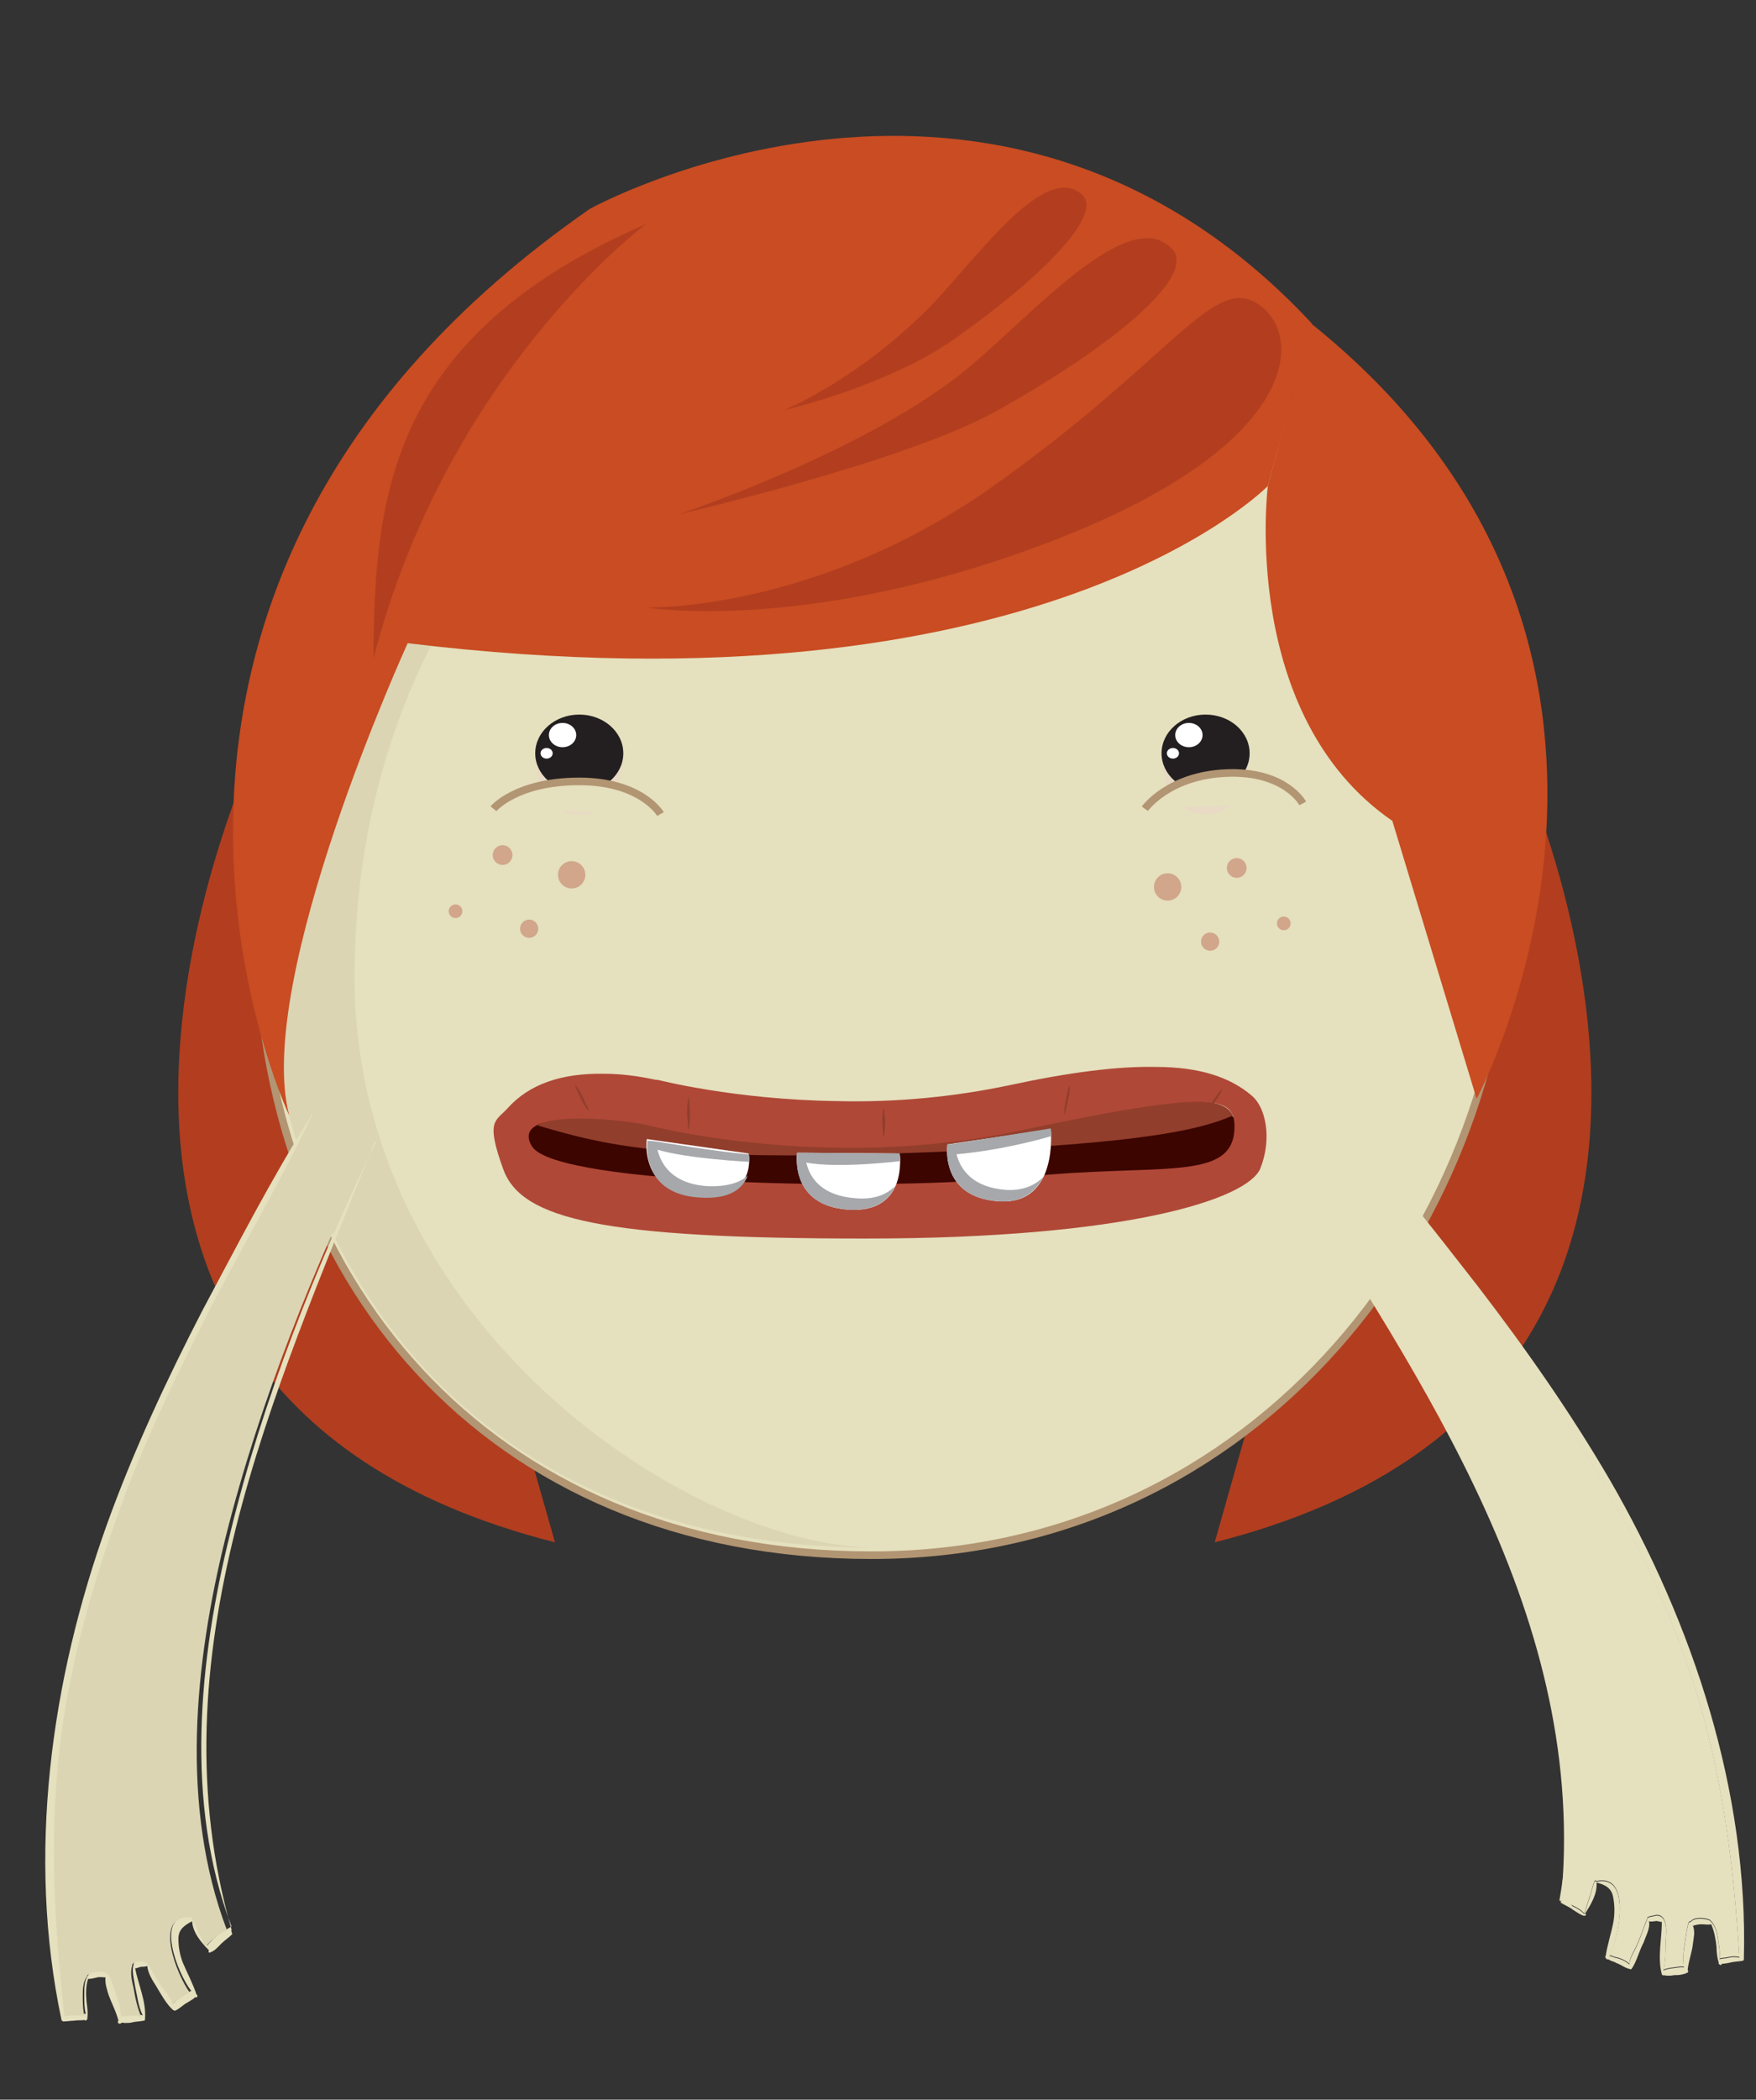 <?xml version="1.0" encoding="utf-8"?>
<!-- Generator: Adobe Illustrator 19.2.1, SVG Export Plug-In . SVG Version: 6.00 Build 0)  -->
<svg version="1.1" id="Layer_1" xmlns="http://www.w3.org/2000/svg" xmlns:xlink="http://www.w3.org/1999/xlink" x="0px" y="0px"
	 viewBox="0 0 231.3 276.5" style="enable-background:new 0 0 231.3 276.5;" xml:space="preserve">
<rect x="0" y="0" width="231.3" height="276.5" fill="#333333" stroke="none"/>
<style type="text/css">
	.st0{fill:#B23E1F;}
	.st1{fill:#E5E0BE;stroke:#B29572;stroke-miterlimit:10;}
	.st2{fill:#DBD5B4;}
	.st3{fill:#3C0500;}
	.st4{fill:#923E2C;}
	.st5{fill:#AF4837;}
	.st6{fill:#E5E0BE;}
	.st7{fill:#D3B58D;}
	.st8{fill:#FFFFFF;}
	.st9{fill:#A6A8AB;}
	.st10{display:none;}
	.st11{display:inline;}
	.st12{fill:#424242;}
	.st13{fill:#303030;}
	.st14{display:inline;fill:#424242;}
	.st15{opacity:0.3;fill:#B3DB52;enable-background:new    ;}
	.st16{fill:#B3DB52;}
	.st17{fill:#E8DAC4;}
	.st18{fill:#231F20;}
	.st19{fill:#C94C22;}
	.st20{opacity:0.38;}
</style>
<g id="Layer_6">
	<path class="st0" d="M35.3,94.8c0,0-44,87.6,37.8,108.3l-5-17.6c0,0,9.2,17.2,33.6,5.8L35.3,94.8z"/>
	<path class="st0" d="M197.8,94.8c0,0,44,87.6-37.8,108.3l5-17.6c0,0-9.2,17.2-33.6,5.8L197.8,94.8z"/>
</g>
<g id="head">
	<g>
		<g>
			<path class="st1" d="M114.8,39.2c51,0,84.3,30.6,84.3,76.3s-33.3,89.3-84.3,89.3s-80.9-37-80.9-82.8S63.7,39.2,114.8,39.2z"/>
			<path class="st2" d="M114.8,40.2c-38.9,8.1-68.1,42.7-68.1,88.4s43.8,74.7,68.1,75.2c-51,0-79.8-36.1-79.8-81.8
				S63.7,40.2,114.8,40.2z"/>
			<g>
				<g>
					<path class="st3" d="M85,148c0,0,23.6,6.3,49.3,0.8s29.1-3.2,29,0.9c-0.1,7.3-9.2,3.6-27,5.5c-17.7,1.9-56,7.1-67.4-4.1
						C67.5,141.9,81,147.2,85,148z"/>
					<g>
						<path class="st4" d="M114.8,149.8c-21.8,0-38.9-4.9-44-1.6c8.5,2.5,16.5,4.7,46.9,3.7s39.7-2.8,44.7-5
							C159.9,141.3,136.5,149.8,114.8,149.8z"/>
					</g>
					<path class="st5" d="M164.9,144.3c-2.9-2.5-7-3.8-12.7-3.8c-5-0.1-11.3,0.7-19.2,2.4c-7.1,1.5-14.8,2.3-22.8,2.1
						c-13.6-0.2-23.5-2.8-23.6-2.8h-0.1h-0.1c-1-0.2-3.7-0.8-6.8-0.8c-5.7-0.1-9.9,1.4-12.7,4.5c-1.6,1.8-3,1.5-0.6,8.1
						s13.2,9.1,47.7,9.1s50.3-5.2,52-9.2C167.6,149.9,166.7,145.8,164.9,144.3z M134.8,155c-17.7,1.9-61.4,1.1-64.7-4
						c-3.2-5.1,11-3.7,14.9-2.9c0,0,23.6,6.3,49.3,0.8s28.4-4.5,28.3-0.4C162.5,155.8,152.5,153.1,134.8,155z"/>
					<g>
						<path class="st4" d="M75.7,142.8c0,0,0.2,0.2,0.4,0.5c0.2,0.3,0.5,0.8,0.7,1.2c0.2,0.5,0.4,0.9,0.6,1.3
							c0.1,0.4,0.2,0.6,0.2,0.6s-0.2-0.2-0.4-0.5c-0.2-0.3-0.5-0.8-0.7-1.2c-0.2-0.5-0.4-0.9-0.6-1.3
							C75.8,143.1,75.7,142.8,75.7,142.8z"/>
						<path class="st4" d="M90.7,144.4c0,0,0.1,0.3,0.1,0.7s0.1,1,0.1,1.5s0,1.1-0.1,1.5c0,0.4-0.1,0.7-0.1,0.7s-0.1-0.3-0.1-0.7
							s-0.1-1-0.1-1.5s0-1.1,0.1-1.5C90.6,144.8,90.7,144.4,90.7,144.4z"/>
						<path class="st4" d="M116.4,145.9c0,0,0.1,0.2,0.1,0.6s0.1,0.8,0.1,1.3s0,1-0.1,1.3c0,0.4-0.1,0.6-0.1,0.6s-0.1-0.2-0.1-0.6
							s-0.1-0.8-0.1-1.3s0-1,0.1-1.3C116.3,146.1,116.4,145.9,116.4,145.9z"/>
						<path class="st4" d="M140.9,142.8c0,0,0,0.3,0,0.6c0,0.4-0.1,0.9-0.2,1.4c-0.1,0.5-0.2,1-0.3,1.4s-0.2,0.6-0.2,0.6
							s0-0.3,0-0.6c0-0.4,0.1-0.9,0.2-1.4c0.1-0.5,0.2-1,0.3-1.4C140.8,143.1,140.9,142.8,140.9,142.8z"/>
						<path class="st4" d="M161.1,143.3c0,0-0.1,0.2-0.3,0.6c-0.2,0.4-0.5,0.8-0.8,1.2s-0.6,0.9-0.9,1.2c-0.3,0.3-0.4,0.5-0.4,0.5
							s0.1-0.3,0.3-0.6c0.2-0.4,0.5-0.8,0.8-1.3c0.3-0.4,0.6-0.9,0.9-1.2C160.9,143.5,161.1,143.3,161.1,143.3z"/>
					</g>
				</g>
			</g>
			<g>
				<g>
					<path class="st6" d="M30.5,254.1C20.2,218.3,36,183.7,49.1,151v-0.1c0,0,0-0.1,0.1-0.2s-0.1-0.1-0.1,0c0,0,0,0,0,0.1
						c-0.2-0.3-0.6-0.4-0.9-0.5c-0.8-0.4-1.7-0.8-2.5-1.2c-1.4-0.7-3.1-1.5-4.5-2.4c-0.1,0-0.2,0-0.2,0.2c-5.2,8.2-9.7,17-14.3,25.6
						c-4.7,9.1-9.1,18.5-12.6,28.2c-7.4,20.6-10.6,43.6-6,65.3c0,0.1,0.1,0.1,0.2,0.2c0.5,0,1-0.1,1.5-0.1c0.4-0.1,0.9,0,1.3-0.1
						c0.1,0.1,0.3,0.1,0.3,0l0,0l0,0c0.1-0.1,0.2-0.2,0.1-0.2c0.1-0.7,0-1.5-0.1-2.2c-0.1-1-0.1-2.1,0.2-3c0.4,0,0.8-0.1,1.2-0.2
						s0.8,0,1.1,0c-0.1,0.8,0.2,1.6,0.4,2.3c0.4,1.1,1,2.2,1.3,3.4c-0.2,0.2,0,0.4,0.2,0.4c0,0,0.1,0,0.1-0.1
						c-0.1,0.1-0.1,0.1,0.1,0c0.1-0.1,0.3,0,0.4,0c0.3,0,0.8,0,1.1-0.1c0.4-0.1,1-0.1,1.4-0.2c0.1,0,0.2,0,0.2-0.2
						c0.2-2.3-0.9-4.6-1.3-6.7c0.3,0,0.6-0.2,0.8-0.2c0.2,0,0.5,0,0.8-0.1c0.1,1,0.7,1.9,1.2,2.7c0.6,1,1.3,2.3,2.2,3.1
						c0.1,0,0.2,0.1,0.2,0.1c0.6-0.2,1.1-0.8,1.7-1.1c0.3-0.2,0.5-0.3,0.8-0.5c0,0,0.1-0.1,0.2-0.2c0.2,0.1,0.3,0,0.3-0.2v-0.1
						c0,0,0,0-0.1,0c-0.5-1.5-1.2-2.8-1.8-4.2c-0.4-1-0.6-2.1-0.6-3.2c0-1.3,0.9-1.8,1.8-2.3c0.1,1.5,1.2,2.8,2.2,3.8c0,0,0,0,0,0.1
						c-0.1,0.2,0.1,0.3,0.2,0.2c0.6-0.2,1-0.7,1.4-1.1c0.5-0.5,1-0.8,1.5-1.3C30.4,254.2,30.5,254.2,30.5,254.1z M15.9,265.8
						C15.9,265.8,15.8,265.8,15.9,265.8C15.8,265.8,15.9,265.8,15.9,265.8L15.9,265.8z M28.6,254.9c-0.5,0.4-0.9,0.8-1.3,1.3
						c-0.3-0.6-0.6-1.2-0.9-1.8c-0.4-0.7-0.6-1.5-1-2.1c-0.1-0.1-0.3-0.1-0.3,0c-4.8-0.2-1.7,7.6,0.1,9.9c-0.2,0-0.4,0.2-0.6,0.3
						c-0.5,0.3-1.4,0.8-1.7,1.3c-0.3-0.9-1-1.6-1.4-2.4c-0.7-1-1.2-2-1.9-3c0-0.1,0-0.1-0.1-0.1c-0.2-0.2-0.8-0.2-1-0.2
						c-0.3,0-0.8,0.1-0.9,0.5v0.1c-0.3,0.8,0.1,2.1,0.2,2.9c0.3,1.3,0.4,2.6,1,3.8c-0.6-0.2-1.4-0.1-1.9-0.1c-0.2,0-0.5,0-0.8,0.1
						c0-0.9-0.2-1.6-0.4-2.3c-0.3-1.1-0.7-2.3-1.2-3.3c-0.1-0.1-0.2-0.2-0.3-0.1c-0.7-0.5-2-0.2-2.5,0.2c0,0,0,0,0,0.1l0,0l0,0l0,0
						c-0.6,0.7-0.6,1.8-0.6,2.7c0,0.9,0,1.7,0.2,2.5c-0.4,0-0.8-0.1-1.2,0s-1,0.1-1.4,0.2c-1.4-11.7-2.1-23.1-0.7-34.9
						c1.2-10.5,3.9-20.9,7.6-30.9c3.4-9.4,7.7-18.4,12.2-27.3c4.4-8.6,9.5-17,13.7-25.8c0.2,0.3,7.6,4,8,3.9
						c-7.9,16.4-14.9,33.9-19.2,51.6c-4.1,16.6-6,35.4,0.2,51.7C29.6,254.2,29,254.5,28.6,254.9z"/>
					<path class="st2" d="M49.3,150.4c-0.3-0.2-7.5-4-8-4c-4.1,8.8-9.2,17.4-13.7,26.1c-4.5,8.9-8.9,17.9-12.2,27.3
						c-3.6,10-6.4,20.2-7.6,30.9c-1.3,11.8-0.6,23.2,0.7,34.9c0.4-0.2,0.8-0.2,1.4-0.2c0.3,0,0.8,0,1.2,0c-0.2-0.8-0.2-1.8-0.2-2.5
						c0-0.9,0-1.9,0.6-2.7l0,0l0,0l0,0c0,0,0,0,0-0.1c0.7-0.4,1.9-0.7,2.5-0.2c0.1-0.1,0.2,0,0.3,0.1c0.5,1,0.8,2.2,1.2,3.3
						c0.3,0.7,0.4,1.5,0.4,2.3c0.3-0.1,0.6-0.1,0.8-0.1c0.5,0,1.3-0.2,1.9,0.1c-0.5-1.2-0.8-2.5-1-3.8c-0.2-0.8-0.5-2-0.2-2.9v-0.1
						c0.1-0.4,0.6-0.5,0.9-0.5s0.8,0,1,0.2c0.1,0,0.1,0.1,0.1,0.1c0.7,1,1.2,2,1.9,3c0.5,0.7,1.3,1.5,1.4,2.4
						c0.4-0.6,1.2-0.9,1.7-1.3c0.2-0.2,0.4-0.3,0.6-0.3c-1.7-2.3-4.8-10.1-0.1-9.9c0-0.1,0.3-0.1,0.3,0c0.4,0.7,0.7,1.4,1,2.1
						c0.3,0.5,0.6,1.2,0.9,1.8c0.3-0.5,0.9-1,1.3-1.3c0.5-0.4,0.9-0.7,1.5-0.9c-6.2-16.3-4.3-35.1-0.2-51.7
						C34.2,184.5,41.4,166.8,49.3,150.4z"/>
				</g>
				<g>
					<path class="st6" d="M205.5,250.5c0.6,0.4,1.2,0.6,1.7,1c0.5,0.3,1,0.7,1.5,0.8c0.1,0,0.3-0.2,0.2-0.2c0,0,0,0-0.1-0.1
						c0.8-1.3,1.6-2.6,1.5-4.1c1.1,0.3,2,0.7,2.2,2c0.2,1.1,0.2,2.2,0,3.3c-0.3,1.5-0.8,3-1,4.4c0,0,0,0-0.1,0.1l0.1,0.1
						c0,0.1,0.2,0.3,0.3,0.2c0.1,0.1,0.1,0,0.2,0.1c0.3,0.2,0.6,0.2,0.9,0.4c0.6,0.2,1.2,0.7,1.8,0.8c0.1,0.1,0.1,0,0.2,0
						c0.7-1,1-2.4,1.6-3.5c0.3-0.9,0.9-1.9,0.7-2.8c0.3,0.1,0.6,0,0.8,0c0.3-0.1,0.6,0.1,0.9,0.1c0,2.2-0.6,4.7,0,6.9
						c0.1,0.1,0.1,0.2,0.2,0.1c0.4,0.1,1,0.1,1.4,0c0.4,0,0.7,0,1.1-0.1c0.1,0,0.3-0.1,0.4-0.1c0.2,0,0.1,0,0.1-0.1
						c0,0,0.1-0.1,0.1,0c0.2,0,0.2-0.3,0.1-0.4c0.1-1.1,0.6-2.4,0.7-3.5c0.1-0.8,0.3-1.5,0-2.3c0.3-0.1,0.7-0.2,1.1-0.2
						s0.9,0.1,1.3,0c0.4,0.9,0.6,2,0.7,3c0,0.7,0.1,1.5,0.3,2.1c-0.1,0.1,0,0.1,0.1,0.2l0,0l0,0c0.1,0.1,0.3,0.1,0.3-0.1
						c0.4,0,0.9-0.1,1.3-0.2c0.5-0.1,1-0.1,1.5-0.2c0.1-0.1,0.1-0.1,0.1-0.2c0.6-22.1-6.7-44.2-17.7-63.2
						c-5.2-8.9-11.1-17.3-17.4-25.5c-6-7.7-12-15.4-18.6-22.6c0-0.1-0.2-0.3-0.2-0.1c-1.1,1.2-2.7,2.2-4,3.1
						c-0.7,0.5-1.5,1.1-2.3,1.7c-0.3,0.2-0.7,0.4-0.8,0.7c0,0,0,0-0.1-0.1s-0.1,0-0.1,0.1c0.1,0.1,0.1,0.1,0.1,0.2l0.1,0.1
						c18.8,29.8,40.6,61,36.9,98.1C205.3,250.6,205.5,250.6,205.5,250.5z M221.8,259.3L221.8,259.3L221.8,259.3L221.8,259.3z
						 M205.8,250.3c3.1-17.2-2.1-35.3-9.1-50.9c-7.5-16.6-17.5-32.6-28.2-47.3c0.4,0,7-4.9,7.1-5.2c5.6,8,12.1,15.3,18.1,22.9
						c6.1,7.9,12,16,16.9,24.6c5.4,9.1,9.9,18.8,13,29c3.4,11.3,4.8,22.7,5.5,34.4c-0.4-0.1-0.9-0.1-1.4,0c-0.3,0.1-0.8,0.1-1.2,0.2
						c0.1-0.9-0.1-1.8-0.2-2.5c-0.1-0.8-0.3-1.9-1-2.5l0,0l0,0l0,0c0,0,0,0-0.1-0.1c-0.7-0.3-2-0.4-2.5,0.2c-0.1,0-0.2,0-0.3,0.2
						c-0.3,1.1-0.4,2.3-0.6,3.5c-0.1,0.8-0.1,1.6,0,2.3c-0.3-0.1-0.6,0-0.8,0c-0.5,0.1-1.3,0.1-1.9,0.4c0.3-1.2,0.3-2.6,0.3-3.9
						c0.1-0.9,0.2-2.1-0.3-2.9l-0.1-0.1c-0.2-0.3-0.7-0.4-1-0.3c-0.3,0.1-0.8,0.1-1,0.3c-0.1,0.1,0,0.1,0,0.1
						c-0.5,1.1-0.8,2.2-1.3,3.3c-0.3,0.8-1,1.7-1.1,2.7c-0.5-0.5-1.3-0.8-1.9-0.9c-0.2-0.1-0.5-0.2-0.7-0.2
						c1.3-2.6,2.9-10.8-1.7-9.8c-0.1-0.1-0.3-0.1-0.3,0.1c-0.3,0.7-0.4,1.5-0.7,2.2c-0.2,0.6-0.4,1.3-0.6,2c-0.4-0.5-1-0.8-1.6-1.1
						C206.9,250.6,206.3,250.3,205.8,250.3z"/>
					<path class="st6" d="M168.3,151.9c0.3-0.3,6.6-5.4,7.2-5.4c5.6,8,12.2,15.4,18.2,23.2c6.1,7.9,12,16,16.9,24.6
						c5.4,9.1,9.9,18.8,13,29c3.4,11.3,4.8,22.7,5.5,34.4c-0.4-0.1-0.9-0.1-1.4,0c-0.3,0.1-0.8,0.1-1.2,0.2c0.1-0.9-0.1-1.8-0.2-2.5
						c-0.1-0.8-0.3-1.9-1-2.5l0,0l0,0l0,0c0,0,0,0-0.1-0.1c-0.7-0.3-2-0.4-2.5,0.2c-0.1,0-0.2,0-0.3,0.2c-0.3,1.1-0.4,2.3-0.6,3.5
						c-0.1,0.8-0.1,1.6,0,2.3c-0.3-0.1-0.6,0-0.8,0c-0.5,0.1-1.3,0.1-1.9,0.4c0.3-1.2,0.3-2.6,0.3-3.9c0.1-0.9,0.2-2.1-0.3-2.9
						l-0.1-0.1c-0.2-0.3-0.7-0.4-1-0.3c-0.3,0.1-0.8,0.1-1,0.3c-0.1,0.1,0,0.1,0,0.1c-0.5,1.1-0.8,2.2-1.3,3.3
						c-0.3,0.8-1,1.7-1.1,2.7c-0.5-0.5-1.3-0.8-1.9-0.9c-0.2-0.1-0.5-0.2-0.7-0.2c1.3-2.6,2.9-10.8-1.7-9.8
						c-0.1-0.1-0.3-0.1-0.3,0.1c-0.3,0.7-0.4,1.5-0.7,2.2c-0.2,0.6-0.4,1.3-0.6,2c-0.4-0.5-1-0.8-1.6-1.1c-0.5-0.3-1-0.6-1.7-0.6
						c3.1-17.2-2.1-35.3-9.1-50.9C189.1,182.7,179,166.6,168.3,151.9z"/>
				</g>
			</g>
		</g>
		
			<ellipse transform="matrix(0.33 -0.944 0.944 0.33 41.571 170.806)" class="st7" cx="141.1" cy="56.1" rx="11.1" ry="19.9"/>
	</g>
	<path class="st8" d="M85.2,150c0,0-1.1,7,6.8,7.5s6.6-5.6,6.6-5.6L85.2,150z"/>
	<path class="st8" d="M105,151.8c0,0-1.1,7,6.8,7.5s6.7-7.4,6.7-7.4L105,151.8z"/>
	<path class="st8" d="M124.8,150.7c0,0-1.1,7,6.8,7.5s6.8-9.5,6.8-9.5L124.8,150.7z"/>
	<path class="st9" d="M112.8,157.8c-4.5-0.3-6.1-2.6-6.6-4.7c4.4,0.8,12.4-0.2,12.4-0.2s0-0.5-0.1-1l-12.5-0.1h-1c0,0-1.1,7,6.8,7.5
		c3.7,0.2,5.4-1.4,6.1-3.1C116.9,157.2,115.3,158,112.8,157.8z"/>
	<path class="st9" d="M98.7,153c0.1-0.7-0.1-1-0.1-1c-3.3-0.2-12.3-1.7-12.3-1.7l-1-0.1c0,0-1.1,7,6.8,7.5c4.2,0.3,5.8-1.3,6.4-2.9
		c-1,0.9-2.6,1.5-5.3,1.4c-4.6-0.3-6.1-2.8-6.6-4.8l0,0C90.6,152.6,98.7,153,98.7,153z"/>
	<path class="st9" d="M132.6,156.7c-4.5-0.3-6.1-2.7-6.6-4.7c6.7-0.6,12.5-2.4,12.5-2.4s0-0.5-0.1-1l-12.6,2l-1,0.1
		c0,0-1.1,7,6.8,7.5c3.2,0.2,4.9-1.4,5.9-3.3C136.5,156,134.9,156.8,132.6,156.7z"/>
</g>
<g id="Layer_2" class="st10">
	<g id="muff_3_" class="st11">
		<g id="muff">
			<path class="st12" d="M34.9,138.4c2.2,9.5-11.7,9.5-20,10.1c-5.1,0.4-8.2-4.3-10.9-14.4s0.5-38.9,4.1-51.8
				c4-14.4,5.9-16.3,13.7-16.7c12.2-0.7,22.9,9.9,18.8,18.9C36,94.8,31.2,122,34.9,138.4z"/>
		</g>
		<g id="muff_2_">
			<path class="st13" d="M34.9,138.4c2.2,9.5-11.7,9.5-20,10.1c10.4-2.6,15.7-2.1,13-12.1s0.5-38.9,4.1-51.8
				c4-14.4-4.2-16.7-10.3-19c12.2-0.7,22.9,9.9,18.8,18.9C36,94.8,31.2,122,34.9,138.4z"/>
		</g>
	</g>
	<g id="muff_1_" class="st11">
		<g id="muff_5_">
			<path class="st12" d="M197.8,134.1c-2.5,9.5,11.4,9.8,19.8,10.7c5.1,0.5,8.3-4.1,11.3-14.1s0.5-38.9-2.7-51.9
				c-3.6-14.5-5.5-16.4-13.2-17.1c-12.2-1-23.1,9.3-19.3,18.4C197.9,90.5,202,117.8,197.8,134.1z"/>
		</g>
		<g id="muff_4_">
			<path class="st13" d="M197.8,134.1c-2.5,9.5,11.4,9.8,19.8,10.7c-10.4-2.9-15.7-2.5-12.7-12.4s0.5-38.9-2.7-51.9
				c-3.6-14.5,4.7-16.5,10.7-18.7c-12.2-1-23.1,9.3-19.3,18.4C197.9,90.5,202,117.8,197.8,134.1z"/>
		</g>
	</g>
	<path class="st14" d="M20.3,68c0,0,4.6-65,101.9-65c80.2,0,90.2,70.6,90.2,70.6h-4.9c0,0-4.9-65.6-88.3-65.6
		C36.5,8,25.5,68.5,25.5,68.5L20.3,68z"/>
	<g class="st11">
		<circle class="st15" cx="208.8" cy="137.4" r="3.1"/>
		<circle class="st16" cx="208.8" cy="137.4" r="1.3"/>
	</g>
</g>
<g id="Layer_3">
	<g>
		<g>
			<g>
				<g>
					<path class="st17" d="M164.6,99.1c0,0-5.5,7.7-11.5,0.9c0,0-0.1,7.2,5.8,7.2C164.7,107.2,164.6,99.1,164.6,99.1z"/>
					<ellipse class="st18" cx="158.8" cy="99.2" rx="5.8" ry="5.1"/>
					<ellipse class="st8" cx="156.6" cy="96.8" rx="1.8" ry="1.6"/>
					<ellipse class="st8" cx="154.5" cy="99.2" rx="0.8" ry="0.7"/>
				</g>
				<g>
					<path class="st17" d="M70.5,99.2c0,0,5.5,7.7,11.5,0.9c0,0,0.1,7.2-5.8,7.2C70.4,107.3,70.5,99.2,70.5,99.2z"/>
					<ellipse class="st18" cx="76.3" cy="99.2" rx="5.8" ry="5.1"/>
					<ellipse class="st8" cx="74.1" cy="96.8" rx="1.8" ry="1.6"/>
					<ellipse class="st8" cx="72" cy="99.2" rx="0.8" ry="0.7"/>
				</g>
			</g>
		</g>
	</g>
</g>
<g id="Layer_7">
</g>
<g id="Layer_5">
	<path class="st19" d="M167,64c0,0-30,30.8-113.3,20.7c0,0-20.3,44.4-15.6,62.2c0,0-32.8-69.1,39.6-119.4c0,0,53.5-29.6,95.1,15.1
		L167,64z"/>
	<path class="st19" d="M167,64c0,0-3.8,30.2,16.4,44.1l11.1,36.6c0,0,31.7-59.2-21.8-102.1L167,64z"/>
	<path class="st0" d="M165.8,40.1c5.9,4,5.7,18.3-26.6,30.9s-54,9-54,9s22.3,0.6,45.8-16.1S159.9,36,165.8,40.1z"/>
	<path class="st0" d="M154.4,32.8c3.4,3.7-8.7,13.3-23.3,21.4C119,60.9,89.5,67.7,89.5,67.7s24.9-8.3,38.1-19.3
		C136.2,41.2,148.8,26.8,154.4,32.8z"/>
	<path class="st0" d="M142.5,25.6c3,2.7-5.7,11.2-16.6,18.9c-9,6.4-22.6,9.5-22.6,9.5s9.8-4,19.4-13.8
		C128.8,33.8,137.6,21.3,142.5,25.6z"/>
	<path class="st0" d="M85.1,29.5c0,0-26.2,19.5-35.9,57.2C49.3,65.2,51.3,44.2,85.1,29.5z"/>
</g>
<g id="Layer_8" class="st20">
	<g>
		<circle class="st5" cx="75.3" cy="115.2" r="1.8"/>
		<circle class="st5" cx="66.2" cy="112.6" r="1.3"/>
		<circle class="st5" cx="69.7" cy="122.3" r="1.2"/>
		<circle class="st5" cx="60" cy="120" r="0.9"/>
	</g>
	<g>
		<circle class="st5" cx="153.8" cy="116.8" r="1.8"/>
		<circle class="st5" cx="162.9" cy="114.3" r="1.3"/>
		<circle class="st5" cx="159.4" cy="124" r="1.2"/>
		<circle class="st5" cx="169.1" cy="121.6" r="0.9"/>
	</g>
</g>
<g id="Layer_9">
	<path class="st1" d="M87,107.2c0,0-2.5-4.3-10.7-4.3c-8.3,0-11.3,3.6-11.3,3.6"/>
	<path class="st1" d="M150.8,106.5c0,0,3.1-4.4,10.8-4.7c7.7-0.3,10,4,10,4"/>
</g>
</svg>
